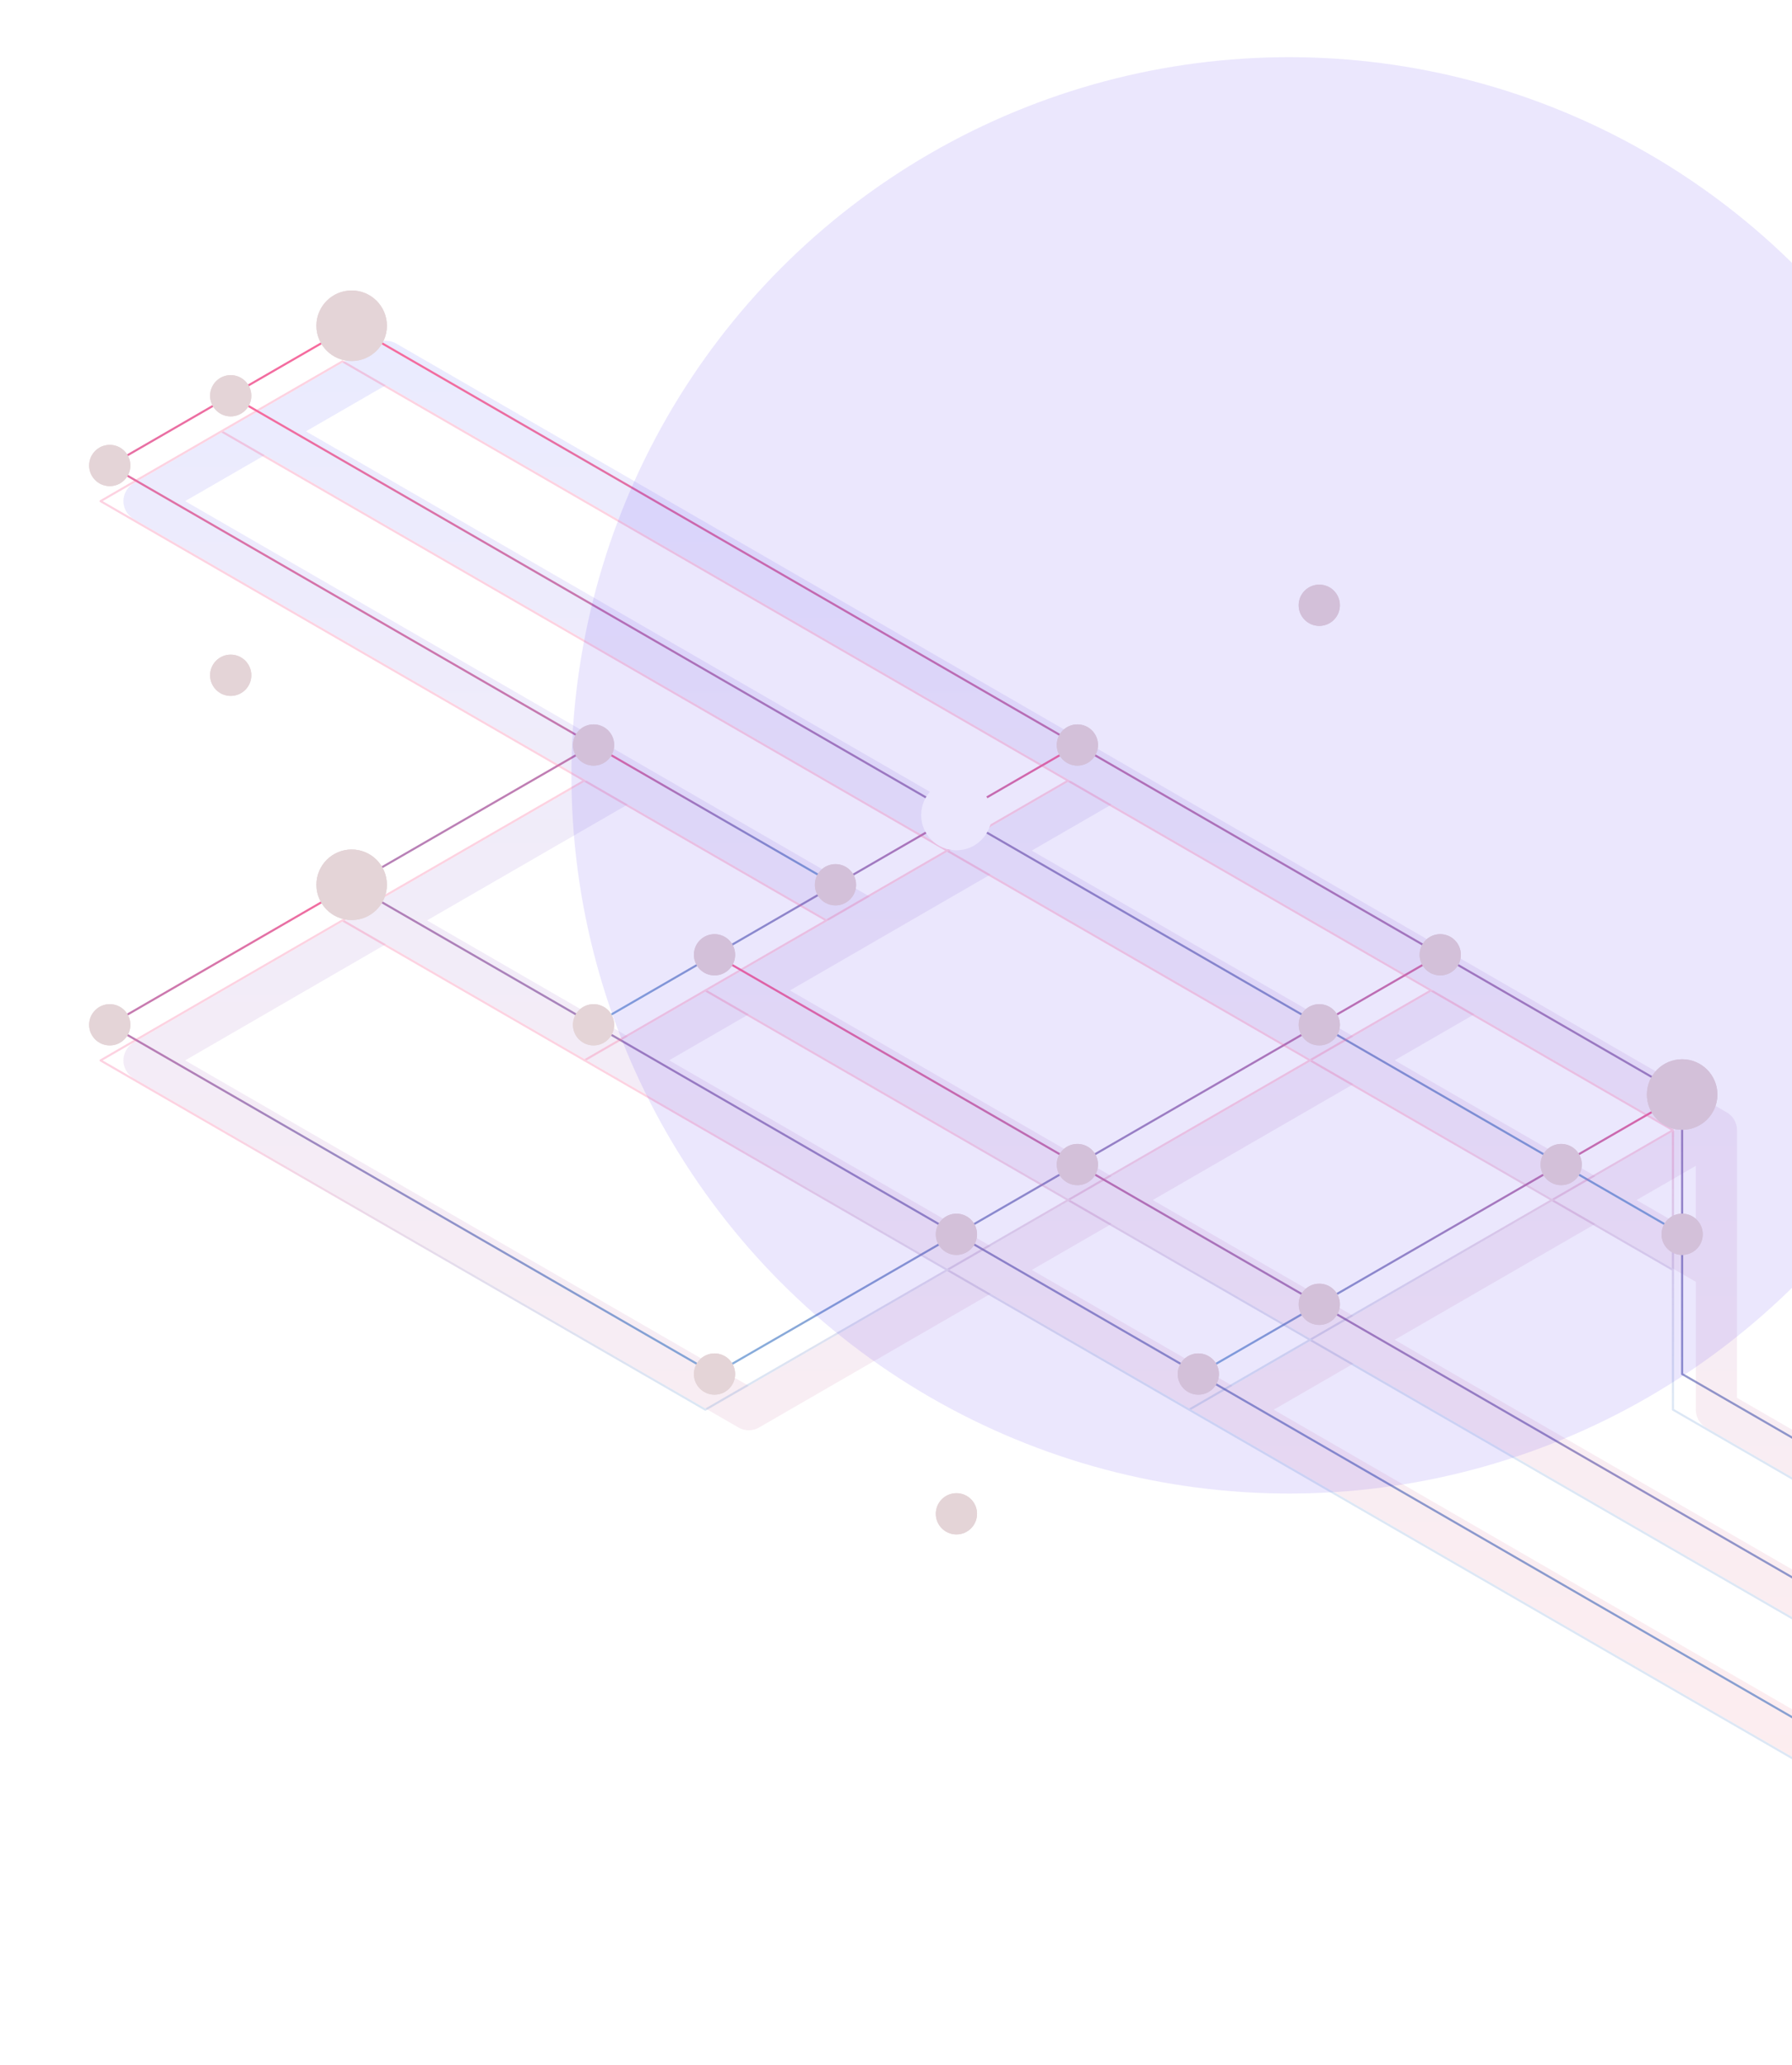 <svg width="784" height="903" viewBox="0 0 784 903" fill="none" xmlns="http://www.w3.org/2000/svg">
<g filter="url(#filter0_f)">
<path d="M168.834 402.414L909.67 830.258L1015.5 769.154L750.919 616.336V494.129L168.834 158L63 219.104L274.667 341.311M168.834 402.414L274.667 341.311M168.834 402.414L63.001 463.636L327.585 616.336L645.086 433.025M274.667 341.311L380.502 402.414M274.668 463.636L486.336 341.311M115.916 188.611L750.918 555.232M962.587 799.647L327.584 433.025M750.92 494.129L539.253 616.336" stroke="url(#paint0_linear)" stroke-opacity="0.1" stroke-width="18" stroke-miterlimit="10" stroke-linecap="round" stroke-linejoin="round"/>
</g>
<path d="M735.937 478.553V600.76L1000.52 753.578L894.687 814.682L153.851 386.839L259.685 325.735L48.018 203.528L153.851 142.424L735.937 478.553Z" stroke="url(#paint1_linear)" stroke-width="0.916" stroke-miterlimit="10" stroke-linecap="round" stroke-linejoin="round"/>
<path d="M153.851 386.838L48.018 448.061L312.602 600.76L630.103 417.449" stroke="url(#paint2_linear)" stroke-width="0.916" stroke-miterlimit="10" stroke-linecap="round" stroke-linejoin="round"/>
<path d="M259.686 448.061L471.353 325.735" stroke="url(#paint3_linear)" stroke-width="0.916" stroke-miterlimit="10" stroke-linecap="round" stroke-linejoin="round"/>
<path d="M100.934 173.035L735.936 539.656" stroke="url(#paint4_linear)" stroke-width="0.916" stroke-miterlimit="10" stroke-linecap="round" stroke-linejoin="round"/>
<path d="M947.604 784.071L312.602 417.449" stroke="url(#paint5_linear)" stroke-width="0.916" stroke-miterlimit="10" stroke-linecap="round" stroke-linejoin="round"/>
<path d="M365.519 386.838L259.686 325.735" stroke="url(#paint6_linear)" stroke-width="0.916" stroke-miterlimit="10" stroke-linecap="round" stroke-linejoin="round"/>
<path d="M735.937 478.553L524.27 600.76" stroke="url(#paint7_linear)" stroke-width="0.916" stroke-miterlimit="10" stroke-linecap="round" stroke-linejoin="round"/>
<path d="M149.834 402.414L890.67 830.258L996.504 769.154L731.919 616.336V494.129L149.834 158L44 219.104L255.667 341.311M149.834 402.414L255.667 341.311M149.834 402.414L44.001 463.636L308.585 616.336L626.086 433.025M255.667 341.311L361.502 402.414M255.668 463.636L467.336 341.311M96.916 188.611L731.918 555.232M943.587 799.647L308.584 433.025M731.92 494.129L520.253 616.336" stroke="url(#paint8_linear)" stroke-opacity="0.3" stroke-width="0.916" stroke-miterlimit="10" stroke-linecap="round" stroke-linejoin="round"/>
<path d="M153.851 402.262C162.37 402.262 169.275 395.357 169.275 386.838C169.275 378.32 162.37 371.414 153.851 371.414C145.332 371.414 138.427 378.32 138.427 386.838C138.427 395.357 145.332 402.262 153.851 402.262Z" fill="#E4D4D7"/>
<path d="M48.017 457.078C52.997 457.078 57.035 453.041 57.035 448.061C57.035 443.081 52.997 439.043 48.017 439.043C43.037 439.043 39 443.081 39 448.061C39 453.041 43.037 457.078 48.017 457.078Z" fill="#E4D4D7"/>
<path d="M153.851 157.848C162.37 157.848 169.275 150.943 169.275 142.424C169.275 133.906 162.37 127 153.851 127C145.332 127 138.427 133.906 138.427 142.424C138.427 150.943 145.332 157.848 153.851 157.848Z" fill="#E4D4D7"/>
<path d="M735.936 493.977C744.454 493.977 751.36 487.072 751.36 478.553C751.36 470.035 744.454 463.129 735.936 463.129C727.417 463.129 720.512 470.035 720.512 478.553C720.512 487.072 727.417 493.977 735.936 493.977Z" fill="#E4D4D7"/>
<path d="M312.601 609.778C317.581 609.778 321.618 605.74 321.618 600.76C321.618 595.78 317.581 591.743 312.601 591.743C307.621 591.743 303.584 595.78 303.584 600.76C303.584 605.74 307.621 609.778 312.601 609.778Z" fill="#E4D4D7"/>
<path d="M735.937 548.674C740.917 548.674 744.954 544.637 744.954 539.657C744.954 534.677 740.917 530.64 735.937 530.64C730.957 530.64 726.92 534.677 726.92 539.657C726.92 544.637 730.957 548.674 735.937 548.674Z" fill="#E4D4D7"/>
<path d="M524.269 609.778C529.249 609.778 533.286 605.74 533.286 600.76C533.286 595.78 529.249 591.743 524.269 591.743C519.289 591.743 515.252 595.78 515.252 600.76C515.252 605.74 519.289 609.778 524.269 609.778Z" fill="#E4D4D7"/>
<path d="M577.185 579.285C582.165 579.285 586.202 575.248 586.202 570.268C586.202 565.288 582.165 561.25 577.185 561.25C572.205 561.25 568.168 565.288 568.168 570.268C568.168 575.248 572.205 579.285 577.185 579.285Z" fill="#E4D4D7"/>
<path d="M683.019 518.181C687.999 518.181 692.036 514.144 692.036 509.164C692.036 504.184 687.999 500.147 683.019 500.147C678.039 500.147 674.002 504.184 674.002 509.164C674.002 514.144 678.039 518.181 683.019 518.181Z" fill="#E4D4D7"/>
<path d="M577.185 457.078C582.165 457.078 586.202 453.041 586.202 448.061C586.202 443.081 582.165 439.043 577.185 439.043C572.205 439.043 568.168 443.081 568.168 448.061C568.168 453.041 572.205 457.078 577.185 457.078Z" fill="#E4D4D7"/>
<path d="M630.102 426.467C635.082 426.467 639.119 422.43 639.119 417.45C639.119 412.47 635.082 408.433 630.102 408.433C625.122 408.433 621.085 412.47 621.085 417.45C621.085 422.43 625.122 426.467 630.102 426.467Z" fill="#E4D4D7"/>
<path d="M471.352 334.752C476.332 334.752 480.369 330.715 480.369 325.735C480.369 320.755 476.332 316.718 471.352 316.718C466.372 316.718 462.335 320.755 462.335 325.735C462.335 330.715 466.372 334.752 471.352 334.752Z" fill="#E4D4D7"/>
<path d="M365.518 395.856C370.498 395.856 374.535 391.819 374.535 386.839C374.535 381.858 370.498 377.821 365.518 377.821C360.538 377.821 356.501 381.858 356.501 386.839C356.501 391.819 360.538 395.856 365.518 395.856Z" fill="#E4D4D7"/>
<path d="M471.352 518.181C476.332 518.181 480.369 514.144 480.369 509.164C480.369 504.184 476.332 500.147 471.352 500.147C466.372 500.147 462.335 504.184 462.335 509.164C462.335 514.144 466.372 518.181 471.352 518.181Z" fill="#E4D4D7"/>
<path d="M418.435 548.674C423.415 548.674 427.452 544.637 427.452 539.657C427.452 534.677 423.415 530.64 418.435 530.64C413.455 530.64 409.418 534.677 409.418 539.657C409.418 544.637 413.455 548.674 418.435 548.674Z" fill="#E4D4D7"/>
<path d="M312.601 426.467C317.581 426.467 321.618 422.43 321.618 417.45C321.618 412.47 317.581 408.433 312.601 408.433C307.621 408.433 303.584 412.47 303.584 417.45C303.584 422.43 307.621 426.467 312.601 426.467Z" fill="#E4D4D7"/>
<path d="M259.685 457.078C264.665 457.078 268.702 453.041 268.702 448.061C268.702 443.081 264.665 439.043 259.685 439.043C254.705 439.043 250.668 443.081 250.668 448.061C250.668 453.041 254.705 457.078 259.685 457.078Z" fill="#E4D4D7"/>
<path d="M259.685 334.752C264.665 334.752 268.702 330.715 268.702 325.735C268.702 320.755 264.665 316.718 259.685 316.718C254.705 316.718 250.668 320.755 250.668 325.735C250.668 330.715 254.705 334.752 259.685 334.752Z" fill="#E4D4D7"/>
<path d="M48.017 212.545C52.997 212.545 57.035 208.508 57.035 203.528C57.035 198.548 52.997 194.511 48.017 194.511C43.037 194.511 39 198.548 39 203.528C39 208.508 43.037 212.545 48.017 212.545Z" fill="#E4D4D7"/>
<path d="M100.933 182.053C105.913 182.053 109.95 178.015 109.95 173.035C109.95 168.055 105.913 164.018 100.933 164.018C95.953 164.018 91.916 168.055 91.916 173.035C91.916 178.015 95.953 182.053 100.933 182.053Z" fill="#E4D4D7"/>
<path d="M418.435 670.881C423.415 670.881 427.452 666.844 427.452 661.864C427.452 656.884 423.415 652.847 418.435 652.847C413.455 652.847 409.418 656.884 409.418 661.864C409.418 666.844 413.455 670.881 418.435 670.881Z" fill="#E4D4D7"/>
<path d="M577.185 273.649C582.165 273.649 586.202 269.612 586.202 264.631C586.202 259.651 582.165 255.614 577.185 255.614C572.205 255.614 568.168 259.651 568.168 264.631C568.168 269.612 572.205 273.649 577.185 273.649Z" fill="#E4D4D7"/>
<path d="M100.933 304.26C105.913 304.26 109.95 300.222 109.95 295.242C109.95 290.262 105.913 286.225 100.933 286.225C95.953 286.225 91.916 290.262 91.916 295.242C91.916 300.222 95.953 304.26 100.933 304.26Z" fill="#E4D4D7"/>
<path d="M418.435 371.77C426.953 371.77 433.859 364.865 433.859 356.346C433.859 347.828 426.953 340.922 418.435 340.922C409.916 340.922 403.011 347.828 403.011 356.346C403.011 364.865 409.916 371.77 418.435 371.77Z" fill="url(#paint9_radial)"/>
<path d="M153.851 402.262C162.37 402.262 169.275 395.357 169.275 386.838C169.275 378.32 162.37 371.414 153.851 371.414C145.332 371.414 138.427 378.32 138.427 386.838C138.427 395.357 145.332 402.262 153.851 402.262Z" fill="#E4D4D7"/>
<path d="M48.017 457.078C52.997 457.078 57.035 453.041 57.035 448.061C57.035 443.081 52.997 439.043 48.017 439.043C43.037 439.043 39 443.081 39 448.061C39 453.041 43.037 457.078 48.017 457.078Z" fill="#E4D4D7"/>
<path d="M153.851 157.848C162.37 157.848 169.275 150.943 169.275 142.424C169.275 133.906 162.37 127 153.851 127C145.332 127 138.427 133.906 138.427 142.424C138.427 150.943 145.332 157.848 153.851 157.848Z" fill="#E4D4D7"/>
<path d="M735.936 493.977C744.454 493.977 751.36 487.072 751.36 478.553C751.36 470.035 744.454 463.129 735.936 463.129C727.417 463.129 720.512 470.035 720.512 478.553C720.512 487.072 727.417 493.977 735.936 493.977Z" fill="#E4D4D7"/>
<path d="M312.601 609.778C317.581 609.778 321.618 605.74 321.618 600.76C321.618 595.78 317.581 591.743 312.601 591.743C307.621 591.743 303.584 595.78 303.584 600.76C303.584 605.74 307.621 609.778 312.601 609.778Z" fill="#E4D4D7"/>
<path d="M735.937 548.674C740.917 548.674 744.954 544.637 744.954 539.657C744.954 534.677 740.917 530.64 735.937 530.64C730.957 530.64 726.92 534.677 726.92 539.657C726.92 544.637 730.957 548.674 735.937 548.674Z" fill="#E4D4D7"/>
<path d="M524.269 609.778C529.249 609.778 533.286 605.74 533.286 600.76C533.286 595.78 529.249 591.743 524.269 591.743C519.289 591.743 515.252 595.78 515.252 600.76C515.252 605.74 519.289 609.778 524.269 609.778Z" fill="#E4D4D7"/>
<path d="M577.185 579.285C582.165 579.285 586.202 575.248 586.202 570.268C586.202 565.288 582.165 561.25 577.185 561.25C572.205 561.25 568.168 565.288 568.168 570.268C568.168 575.248 572.205 579.285 577.185 579.285Z" fill="#E4D4D7"/>
<path d="M683.019 518.181C687.999 518.181 692.036 514.144 692.036 509.164C692.036 504.184 687.999 500.147 683.019 500.147C678.039 500.147 674.002 504.184 674.002 509.164C674.002 514.144 678.039 518.181 683.019 518.181Z" fill="#E4D4D7"/>
<path d="M577.185 457.078C582.165 457.078 586.202 453.041 586.202 448.061C586.202 443.081 582.165 439.043 577.185 439.043C572.205 439.043 568.168 443.081 568.168 448.061C568.168 453.041 572.205 457.078 577.185 457.078Z" fill="#E4D4D7"/>
<path d="M630.102 426.467C635.082 426.467 639.119 422.43 639.119 417.45C639.119 412.47 635.082 408.433 630.102 408.433C625.122 408.433 621.085 412.47 621.085 417.45C621.085 422.43 625.122 426.467 630.102 426.467Z" fill="#E4D4D7"/>
<path d="M471.352 334.752C476.332 334.752 480.369 330.715 480.369 325.735C480.369 320.755 476.332 316.718 471.352 316.718C466.372 316.718 462.335 320.755 462.335 325.735C462.335 330.715 466.372 334.752 471.352 334.752Z" fill="#E4D4D7"/>
<path d="M365.518 395.856C370.498 395.856 374.535 391.819 374.535 386.839C374.535 381.858 370.498 377.821 365.518 377.821C360.538 377.821 356.501 381.858 356.501 386.839C356.501 391.819 360.538 395.856 365.518 395.856Z" fill="#E4D4D7"/>
<path d="M471.352 518.181C476.332 518.181 480.369 514.144 480.369 509.164C480.369 504.184 476.332 500.147 471.352 500.147C466.372 500.147 462.335 504.184 462.335 509.164C462.335 514.144 466.372 518.181 471.352 518.181Z" fill="#E4D4D7"/>
<path d="M418.435 548.674C423.415 548.674 427.452 544.637 427.452 539.657C427.452 534.677 423.415 530.64 418.435 530.64C413.455 530.64 409.418 534.677 409.418 539.657C409.418 544.637 413.455 548.674 418.435 548.674Z" fill="#E4D4D7"/>
<path d="M312.601 426.467C317.581 426.467 321.618 422.43 321.618 417.45C321.618 412.47 317.581 408.433 312.601 408.433C307.621 408.433 303.584 412.47 303.584 417.45C303.584 422.43 307.621 426.467 312.601 426.467Z" fill="#E4D4D7"/>
<path d="M259.685 457.078C264.665 457.078 268.702 453.041 268.702 448.061C268.702 443.081 264.665 439.043 259.685 439.043C254.705 439.043 250.668 443.081 250.668 448.061C250.668 453.041 254.705 457.078 259.685 457.078Z" fill="#E4D4D7"/>
<path d="M259.685 334.752C264.665 334.752 268.702 330.715 268.702 325.735C268.702 320.755 264.665 316.718 259.685 316.718C254.705 316.718 250.668 320.755 250.668 325.735C250.668 330.715 254.705 334.752 259.685 334.752Z" fill="#E4D4D7"/>
<path d="M48.017 212.545C52.997 212.545 57.035 208.508 57.035 203.528C57.035 198.548 52.997 194.511 48.017 194.511C43.037 194.511 39 198.548 39 203.528C39 208.508 43.037 212.545 48.017 212.545Z" fill="#E4D4D7"/>
<path d="M100.933 182.053C105.913 182.053 109.95 178.015 109.95 173.035C109.95 168.055 105.913 164.018 100.933 164.018C95.953 164.018 91.916 168.055 91.916 173.035C91.916 178.015 95.953 182.053 100.933 182.053Z" fill="#E4D4D7"/>
<path d="M418.435 670.881C423.415 670.881 427.452 666.844 427.452 661.864C427.452 656.884 423.415 652.847 418.435 652.847C413.455 652.847 409.418 656.884 409.418 661.864C409.418 666.844 413.455 670.881 418.435 670.881Z" fill="#E4D4D7"/>
<path d="M577.185 273.649C582.165 273.649 586.202 269.612 586.202 264.631C586.202 259.651 582.165 255.614 577.185 255.614C572.205 255.614 568.168 259.651 568.168 264.631C568.168 269.612 572.205 273.649 577.185 273.649Z" fill="#E4D4D7"/>
<path d="M100.933 304.26C105.913 304.26 109.95 300.222 109.95 295.242C109.95 290.262 105.913 286.225 100.933 286.225C95.953 286.225 91.916 290.262 91.916 295.242C91.916 300.222 95.953 304.26 100.933 304.26Z" fill="#E4D4D7"/>
<g filter="url(#filter1_f)">
<circle cx="564" cy="339" r="314" fill="#3B0CEF" fill-opacity="0.1"/>
</g>
<defs>
<filter id="filter0_f" x="17" y="112" width="1044.5" height="764.258" filterUnits="userSpaceOnUse" color-interpolation-filters="sRGB">
<feFlood flood-opacity="0" result="BackgroundImageFix"/>
<feBlend mode="normal" in="SourceGraphic" in2="BackgroundImageFix" result="shape"/>
<feGaussianBlur stdDeviation="18.5" result="effect1_foregroundBlur"/>
</filter>
<filter id="filter1_f" x="0" y="-225" width="1128" height="1128" filterUnits="userSpaceOnUse" color-interpolation-filters="sRGB">
<feFlood flood-opacity="0" result="BackgroundImageFix"/>
<feBlend mode="normal" in="SourceGraphic" in2="BackgroundImageFix" result="shape"/>
<feGaussianBlur stdDeviation="125" result="effect1_foregroundBlur"/>
</filter>
<linearGradient id="paint0_linear" x1="539.252" y1="158" x2="539.252" y2="830.258" gradientUnits="userSpaceOnUse">
<stop stop-color="#333BFF"/>
<stop offset="1" stop-color="#FF5757"/>
</linearGradient>
<linearGradient id="paint1_linear" x1="524.269" y1="142.424" x2="524.269" y2="814.682" gradientUnits="userSpaceOnUse">
<stop stop-color="#F96A9D"/>
<stop offset="1" stop-color="#115FBB" stop-opacity="0.5"/>
</linearGradient>
<linearGradient id="paint2_linear" x1="339.06" y1="386.838" x2="339.06" y2="600.76" gradientUnits="userSpaceOnUse">
<stop stop-color="#F96A9D"/>
<stop offset="1" stop-color="#115FBB" stop-opacity="0.5"/>
</linearGradient>
<linearGradient id="paint3_linear" x1="365.519" y1="325.735" x2="365.519" y2="448.061" gradientUnits="userSpaceOnUse">
<stop stop-color="#F96A9D"/>
<stop offset="1" stop-color="#115FBB" stop-opacity="0.5"/>
</linearGradient>
<linearGradient id="paint4_linear" x1="418.435" y1="173.035" x2="418.435" y2="539.656" gradientUnits="userSpaceOnUse">
<stop stop-color="#F96A9D"/>
<stop offset="1" stop-color="#115FBB" stop-opacity="0.5"/>
</linearGradient>
<linearGradient id="paint5_linear" x1="630.103" y1="417.449" x2="630.103" y2="784.071" gradientUnits="userSpaceOnUse">
<stop stop-color="#F96A9D"/>
<stop offset="1" stop-color="#115FBB" stop-opacity="0.5"/>
</linearGradient>
<linearGradient id="paint6_linear" x1="312.602" y1="325.735" x2="312.602" y2="386.838" gradientUnits="userSpaceOnUse">
<stop stop-color="#F96A9D"/>
<stop offset="1" stop-color="#115FBB" stop-opacity="0.5"/>
</linearGradient>
<linearGradient id="paint7_linear" x1="630.103" y1="478.553" x2="630.103" y2="600.76" gradientUnits="userSpaceOnUse">
<stop stop-color="#F96A9D"/>
<stop offset="1" stop-color="#115FBB" stop-opacity="0.5"/>
</linearGradient>
<linearGradient id="paint8_linear" x1="626.087" y1="494.129" x2="626.087" y2="616.336" gradientUnits="userSpaceOnUse">
<stop stop-color="#F96A9D"/>
<stop offset="1" stop-color="#115FBB" stop-opacity="0.5"/>
</linearGradient>
<radialGradient id="paint9_radial" cx="0" cy="0" r="1" gradientUnits="userSpaceOnUse" gradientTransform="translate(418.435 356.346) rotate(90) scale(15.424)">
<stop stop-color="white"/>
<stop offset="1" stop-color="white"/>
</radialGradient>
</defs>
</svg>
